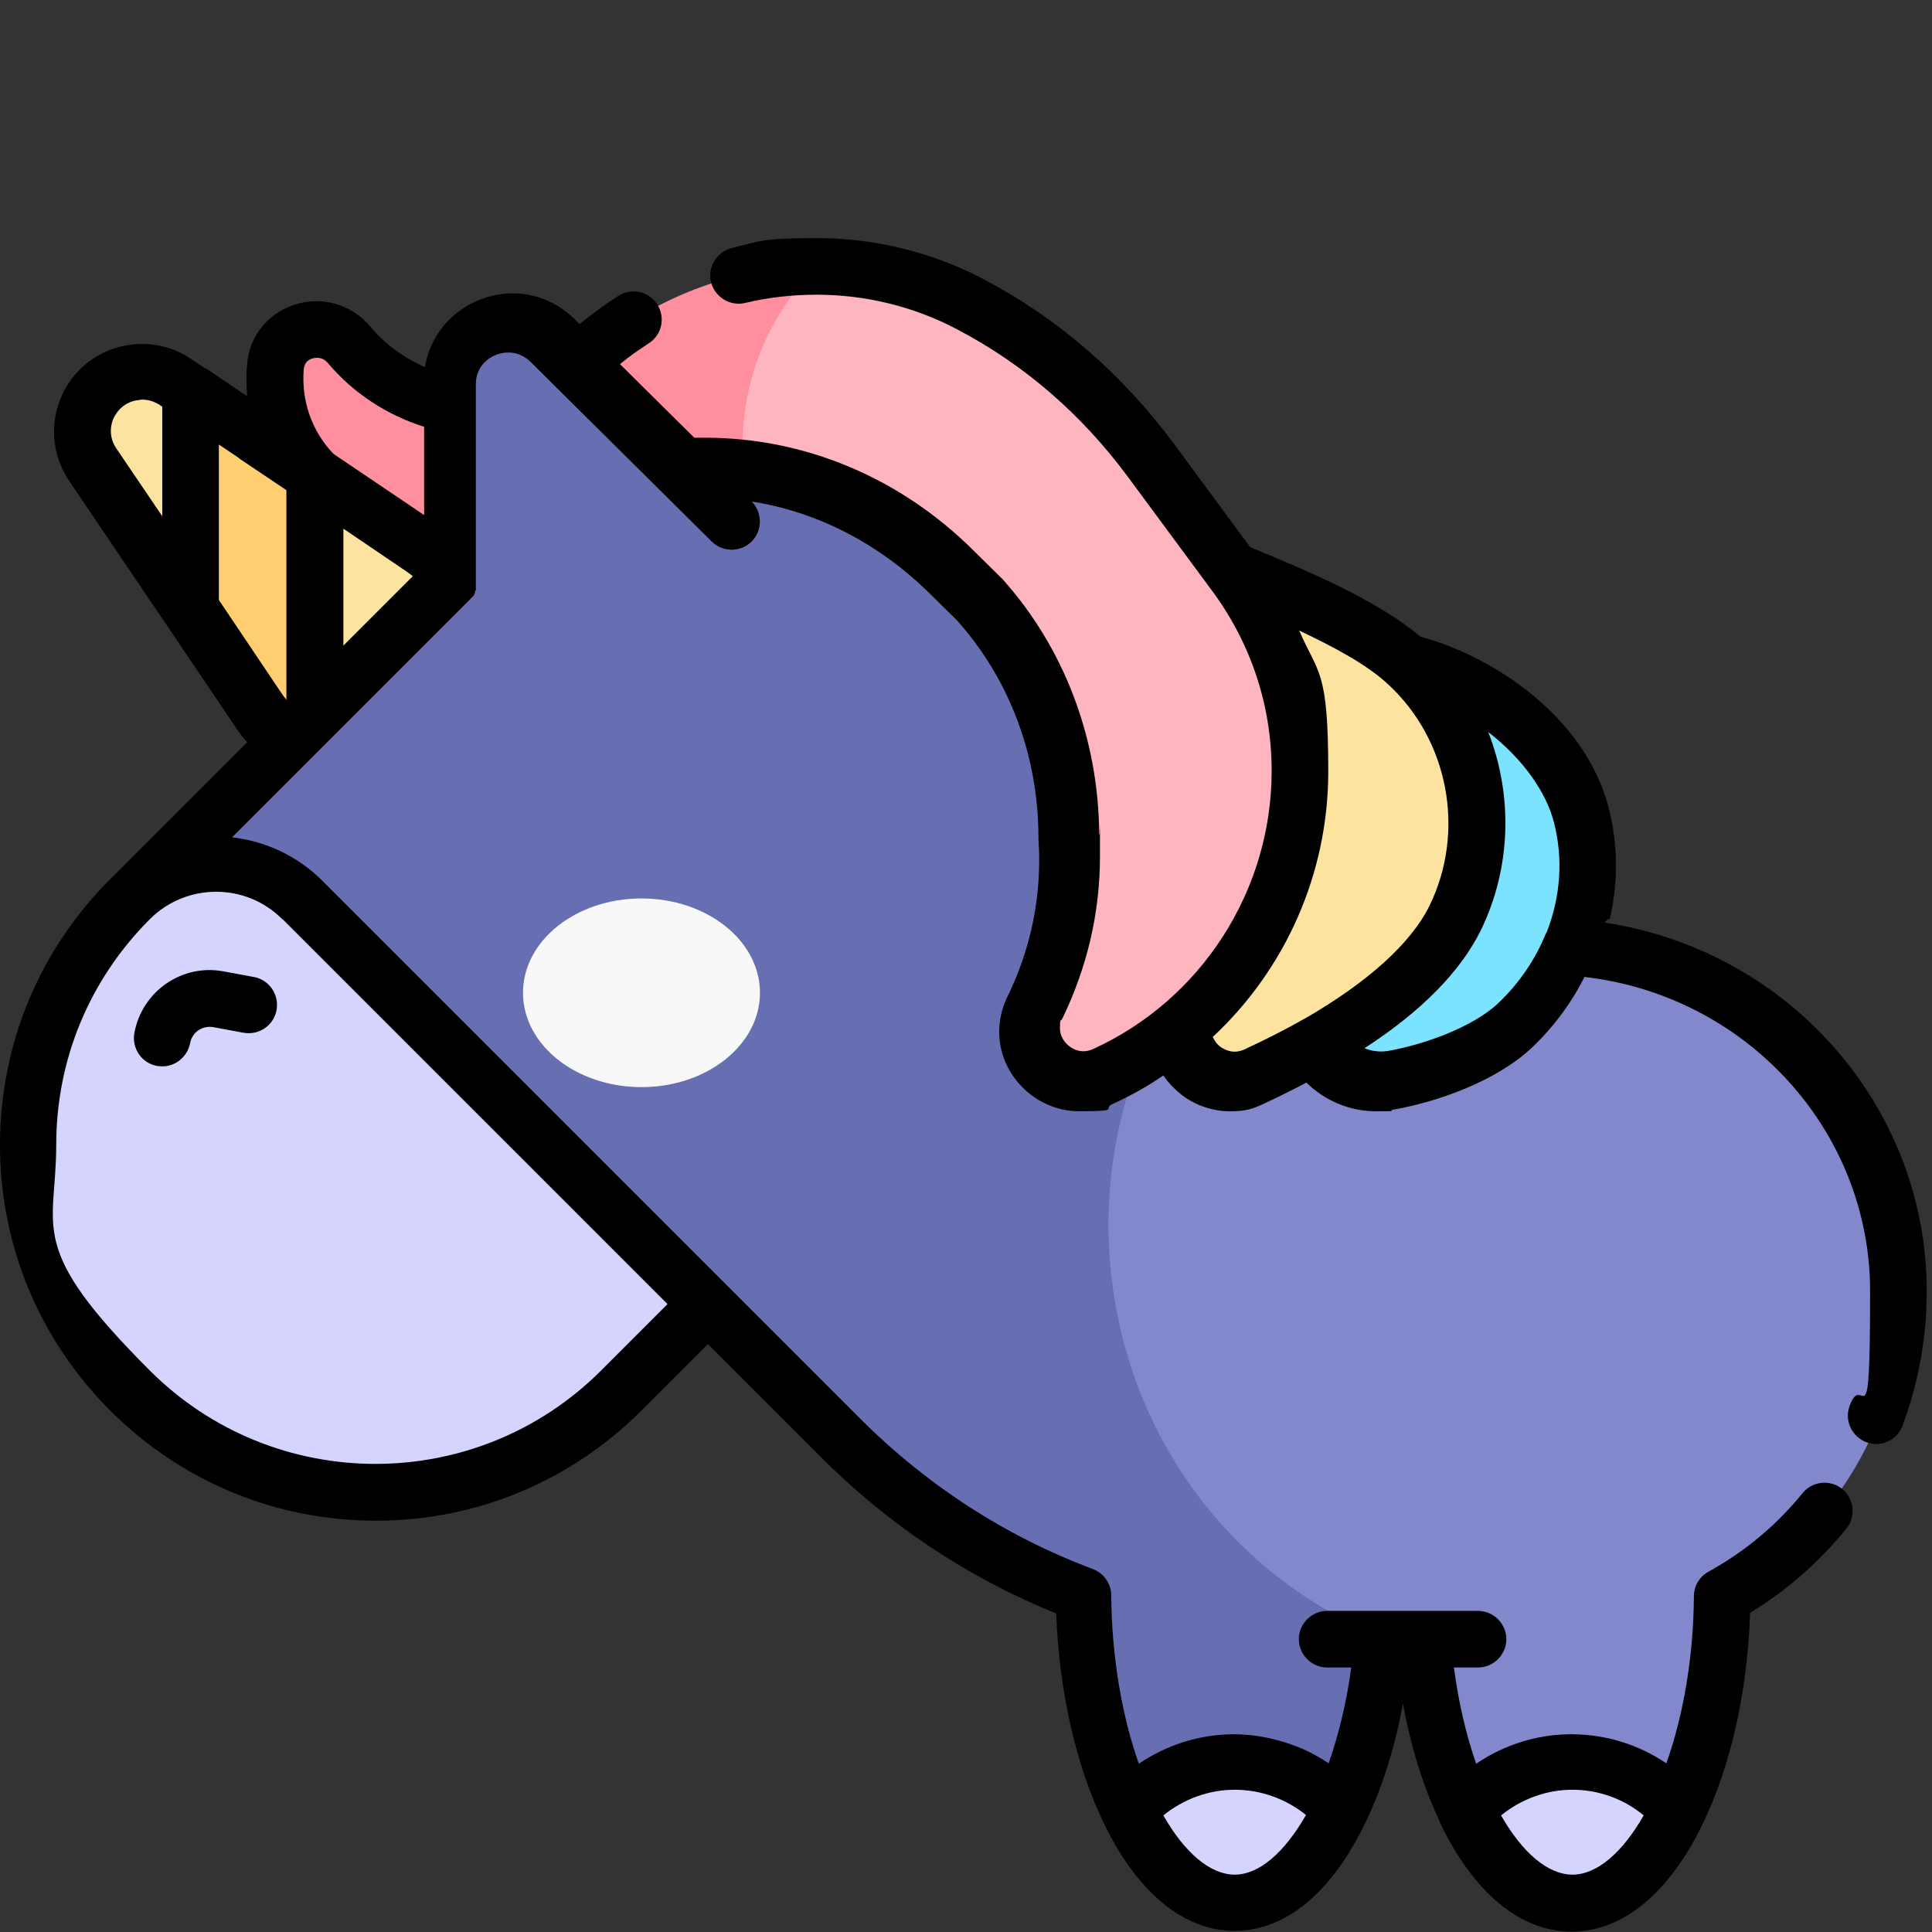 <svg xmlns="http://www.w3.org/2000/svg" viewBox="0 0 512 512" id="uni4">
  <rect x="0" y="0" width="512" height="512" fill="#333333" stroke="none"/>
  <defs>
    <style>
      .cls-1 { fill: #676fb2; }
      .cls-2 { fill: #fce3a0; }
      .cls-3 { fill: #8288cb; }
      .cls-4 { fill: #d4d4ff; }
      .cls-5 { fill: #ff8e9e; }
      .cls-6 { fill: #ffb5c0; }
      .cls-7 { fill: #f8f8f8; }
      .cls-9 { fill: #ffce71; }
      .cls-10 { fill: #7ce3ff; }
    </style>
  </defs>

  <g class="fill">
    <path class="cls-6" d="M313.6,271.8c-.7.6-1.4,1.2-2.1,1.8l2.6,2.6c-.4-1.4-.5-2.9-.4-4.4h-.1ZM305,122.1c-12.8-17.4-28.9-31.5-48.1-41.5-12.5-6.5-26.4-10-40.6-10l-25.8,14.5v71.5l25.8,9.1h101.3l8.9-14.6-21.5-29.1h0Z"/>
    <path class="cls-5" d="M216.4,70.7c-23.6,0-46.3,9.3-63.1,25.7l-9.6,9.4c-19,6.2-39-.2-51.1-14.5-6.3-7.5-18.6-3.9-19.5,5.8-.9,10.3,2.5,21,10.5,28.9v39.7h132.9c-26.3-26.3-26.3-68.8,0-95.1h0Z"/>
    <path class="cls-2" d="M112,145.3l-28.5-19.3h-10.7l-22.3-22.3-4-2.7c-6.3-4.2-14.6-3.4-20,1.9-5.3,5.3-6.1,13.7-1.9,20l25.9,38.4h12.5l20.5,38.8c11.9,4.6,26.3,1.6,35.3-9.4.4-.5.8-1,1.1-1.5v-36.4c-2.2-3-4.8-5.6-7.9-7.6h0Z"/>
    <path class="cls-9" d="M50.5,103.8v57.6l18.3,27.2c3.8,5.6,9,9.5,14.7,11.7v-74.2l-33-22.3h0Z"/>
    <path class="cls-3" d="M411.3,250h-35.1c-15,0-29.4-5.9-40.1-16.4h-42.6v200.6h83.7c1.4,17.3,5.4,33.2,11.3,45.5h56.4c7.1-14.9,11.6-35.2,11.8-56.8,28.7-15.8,47.8-46.4,47.8-81.5,0-51.3-42.6-91.4-93.2-91.4h0Z"/>
    <path class="cls-10" d="M419,216c-5.3-20-26.1-35.5-46.2-40.4l-24.8,86.7c-3.8,13.3,7.6,26,21.2,23.7,10.7-1.9,24.8-6.8,33-14.5,15.1-14.2,22.2-35.5,16.9-55.5h-.1Z"/>
    <path class="cls-2" d="M372.9,175.6c-10.8-9.8-30.8-18-46.4-24.4l-12.9,120.6c-.7,9.7,9.6,17.6,19.4,13.1,18.2-8.3,43.5-23,52.7-41.6,11.5-23.6,5.1-51.4-12.8-67.8h0Z"/>
    <path class="cls-1" d="M336.2,233.5l-83.4-82.3c-18.8-18.6-44.4-29.3-71.6-27.5l-34-33.7c-10.1-10-27.3-2.9-27.3,11.4v51.6l-85.4,85.4,107.1,107.3h46l35.2,35.2c18.6,18.6,40.5,32.7,64.5,41.7.2,21.7,4.6,42.1,11.8,57h56.3c5.9-12.3,10-28.3,11.4-45.4-83.5-34.4-97.8-144.7-30.5-200.6h0Z"/>
    <path class="cls-4" d="M327.2,504.3c11,0,20.9-9.7,28.1-24.8-6.9-7.8-16.9-12.7-28.1-12.7s-21.3,4.9-28.2,12.7c7.2,15.1,17.2,24.8,28.2,24.8ZM34.5,238.3c-18,18-27,41.3-27,65.1s9,47.1,27,65.1c36,36,94.3,36,130.2,0l22.9-22.9-107.3-107.3c-12.6-12.6-33.1-12.6-45.8,0h0Z"/>
    <path class="cls-6" d="M326.5,151.2h-73.7c20.4,17.9,31,43.7,31.1,70.1.5,7.8,0,15.6-1.5,23.3s-4,15.2-7.5,22.2c-5.5,11.4,6.5,23.4,18,18.1,7.5-3.4,14.4-7.8,20.6-13.1,9.1-7.8,16.6-17.3,21.9-28,14.9-30.1,11.4-65.9-8.9-92.6h0Z"/>
    <path class="cls-4" d="M416.7,466.8c-11.2,0-21.3,4.9-28.2,12.8,7.2,15.1,17.2,24.7,28.2,24.7s21-9.6,28.2-24.7c-6.9-7.8-16.9-12.8-28.2-12.8Z"/>
    <ellipse class="cls-7" cx="170" cy="263.1" rx="31.4" ry="25"/>
  </g>
  
  <g class="outline">
    <path d="M375.6,243.3c0,.1,0-.1,0,0h0ZM426.6,243.6c2.3-9.8,2.2-19.9-.3-29.6-6.2-23.7-29.8-39.8-49.9-45.3-11.5-9.7-29.8-17.4-45.1-23.7l-20.2-27.4c-13.8-18.6-30.8-33.3-50.6-43.7-13.5-7.1-28.8-10.8-44-10.8s-15.1.9-22.5,2.6c-4,1-6.5,5-5.6,9,1,4,5,6.5,9,5.6,6.2-1.5,12.6-2.2,19-2.2,12.9,0,25.7,3.1,37.1,9.1,17.8,9.3,33.1,22.5,45.5,39.3l21.5,29.1h0c10.8,14.2,16.5,31,16.5,48.7,0,31.7-18.6,60.6-47.3,73.7-.9.4-1.8.6-2.6.6-3.2,0-6.2-2.9-6.2-6s.2-1.7.6-2.6c6.6-13.6,10-28.1,10-43s0-4-.2-6c-.2-25.4-9.3-49.3-25.6-67.5,0-.1-.2-.2-.3-.3l-7.4-7.3c-19.4-19.3-44.7-29.9-71.1-29.9s-1.9,0-2.9,0l-19.7-19.5c2.4-2,5-3.8,7.6-5.5,3.5-2.2,4.5-6.8,2.3-10.3s-6.8-4.5-10.3-2.3c-3.6,2.3-7,4.8-10.3,7.5l-1.3-1.3c-6.9-6.8-16.7-8.7-25.6-5-7.6,3.2-12.8,9.8-14.1,17.7-5.6-2.5-10.6-6.1-14.5-10.8-4.9-5.8-12.7-8.1-19.9-5.8-7.2,2.3-12.1,8.3-12.7,15.8-.3,2.9-.2,5.7,0,8.5l-10.8-7.3s0,0-.2,0l-3.9-2.6c-5.2-3.5-11.4-4.7-17.5-3.5-6.1,1.2-11.4,4.7-14.8,9.8-5.3,7.9-5.3,18.1,0,26l25.9,38.3h0l18.3,27.1c.9,1.4,1.9,2.7,3,3.9l-36.4,36.4h0C10.4,251.8,0,276.8,0,303.4s10.4,51.6,29.2,70.4c18.8,18.8,43.8,29.2,70.4,29.2s51.6-10.4,70.4-29.2l17.6-17.6,29.9,29.9c18.1,18.1,39,32,62.4,41.5.8,20.4,5.1,39.8,12.4,55.1h0c8.9,18.7,21.3,29,34.9,29s25.9-10.3,34.8-29h0c4.3-9,7.7-19.7,9.8-31.2,2.1,11.5,5.4,22.1,9.8,31.3v.2c8.9,18.6,21.3,28.9,34.9,28.9s26-10.3,34.9-28.9h0c7.4-15.4,11.7-35,12.4-55.6,9.7-5.9,18.3-13.4,25.5-22.3,2.6-3.2,2.1-7.9-1.1-10.5s-7.9-2.1-10.5,1.1c-6.9,8.5-15.3,15.5-24.9,20.8-2.4,1.3-3.9,3.8-3.9,6.5-.1,15.8-2.7,31.4-7.3,44.3-7.4-5-16.1-7.7-25.2-7.7s-17.8,2.8-25.2,7.8c-2.7-7.7-4.7-16.4-5.9-25.5h6.4c4.1,0,7.5-3.4,7.5-7.5s-3.4-7.5-7.5-7.5h-40c-4.1,0-7.5,3.4-7.5,7.5s3.4,7.5,7.5,7.5h6.4c-1.2,9-3.3,17.7-6,25.4-3.1-2.1-6.4-3.8-9.9-5-4.8-1.7-10-2.7-15.2-2.7h0c-9.1,0-17.8,2.8-25.2,7.8-4.6-13-7.2-28.8-7.3-44.6,0-3.1-2-5.9-4.9-7-23.2-8.7-44-22.2-61.8-40l-35.2-35.2h0l-107.3-107.3c-6.6-6.6-15.1-10.4-23.8-11.4l63.4-63.4h0c0-.1.2-.2.3-.3,0,0,0-.1.2-.2,0-.1.2-.3.3-.4,0,0,0-.1,0-.2,0-.1.2-.3.2-.4,0,0,0-.2,0-.2,0-.1,0-.3.2-.4,0,0,0-.2,0-.3,0-.1,0-.3,0-.4v-.3c0-.1,0-.3,0-.4v-47.2h0v-5.9c0-5.3,4-7.3,5.2-7.8s5.5-1.9,9.3,1.8l48,47.6c2.9,2.9,7.7,2.9,10.6,0,2.9-2.9,2.9-7.7,0-10.6h-.1c17.5,2.7,33.9,11.2,47.2,24.3l7.3,7.2c13.9,15.5,21.6,35.9,21.6,57.6v.5c.1,1.7.2,3.5.2,5.3,0,12.6-2.8,24.9-8.5,36.5-1.4,2.9-2.1,6-2.1,9.2,0,11.4,9.7,21,21.2,21s6-.7,8.8-1.9c4.8-2.2,9.3-4.7,13.5-7.6,1.5,2.2,3.4,4.1,5.6,5.7,3.6,2.5,7.8,3.8,12,3.8s6-.6,8.8-1.9c3.9-1.8,7.7-3.7,11.5-5.7,4.9,4.8,11.5,7.6,18.4,7.6s3-.1,4.5-.4c11.5-2,27.2-7.4,36.8-16.4,5.7-5.4,10.5-11.8,14-18.8,42.8,4.9,75.7,40.6,75.7,83.3s-1.8,20.6-5.4,30.3c-1.5,3.9.5,8.2,4.4,9.7.9.3,1.8.5,2.6.5,3,0,5.9-1.9,7-4.9,4.2-11.3,6.4-23.3,6.4-35.6,0-49.2-36.8-90.4-85.4-97.7l.9-.9ZM43,136.8l-12.2-18c-1.9-2.8-1.9-6.4,0-9.2,1.2-1.8,3.1-3.1,5.3-3.5.5,0,1.1-.2,1.6-.2,1.6,0,3.2.5,4.6,1.4.2.2.5.3.7.5v29.1h0ZM416.7,474.3c6.9,0,13.6,2.4,18.9,6.8-5.8,10.1-12.5,15.7-18.9,15.7s-13.2-5.7-18.9-15.7c5.3-4.3,12-6.8,18.9-6.8ZM327.2,474.3c6.9,0,13.6,2.4,18.9,6.7-5.8,10.1-12.5,15.8-18.9,15.8s-13.2-5.7-18.9-15.7c5.3-4.3,12-6.8,18.9-6.8ZM74.9,243.6l102,102-17.6,17.6c-33,33-86.6,33-119.6,0s-24.8-37.2-24.8-59.8,8.8-43.8,24.8-59.8h0c9.7-9.7,25.5-9.7,35.1,0h.1ZM76,185.6c-.3-.4-.7-.9-1-1.3l-17-25.3v-41.2c2.7,1.8,4.3,2.9,5.2,3.5h0l.2.2h0l12.5,8.4v55.6h0ZM91,171.2v-31.1l16.8,11.4c.6.4,1.1.8,1.6,1.2l-18.5,18.5h0ZM112.4,136.5c-10.4-7-18.2-12.3-24-16.2-5.8-6-8.6-14.2-7.9-22.5.2-1.9,1.5-2.6,2.3-2.8.7-.2,2.5-.6,4,1.1,6.7,8,15.7,13.9,25.6,17v23.4ZM345.8,269.9c-5.2,3-10.6,5.7-16,8.2-2.8,1.3-5,.2-6.1-.5s-1.8-1.7-2.3-2.8c19.2-17.9,30.6-43.2,30.6-70.3s-2.6-25.7-7.7-37.4c9.1,4.3,17.9,9,23.4,14.1h0c16.2,14.8,20.8,39.1,11.1,58.9-4.9,9.9-16.3,20.2-33.1,29.9h.1ZM409.7,247.3c-2.8,7-7.2,13.4-12.7,18.6-6.7,6.3-19.5,10.9-29.1,12.6-2.4.4-4.5,0-6.3-.7,15.1-9.8,25.4-20.3,30.8-31.2,8.2-16.8,8.5-36,2-52.6,9.2,7.1,15.4,16,17.4,23.9,2.5,9.6,1.8,19.8-2,29.4h0ZM35.6,273.8c-.7,4.1,2,8,6.1,8.7.4,0,.9.1,1.3.1,3.6,0,6.7-2.6,7.4-6.2.5-2.8,3.2-4.7,6.1-4.2l8.1,1.5c4.1.7,8-2,8.7-6.1s-2-8-6.1-8.7l-8.1-1.5c-11-2-21.5,5.4-23.5,16.4h0Z"/>
  </g>
</svg>